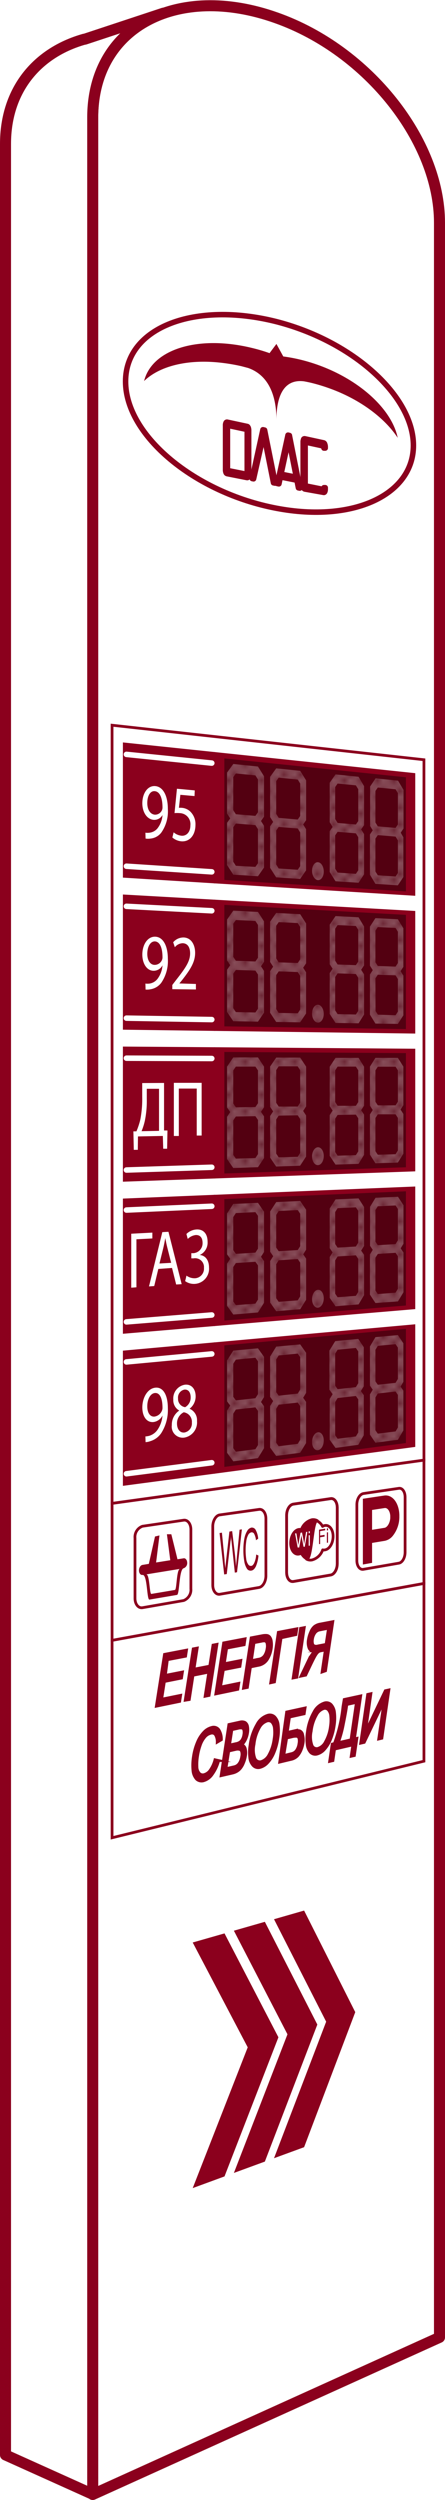 <svg xmlns="http://www.w3.org/2000/svg" xmlns:xlink="http://www.w3.org/1999/xlink" viewBox="0 0 80.73 453.35"><defs><style>.cls-1,.cls-11,.cls-12,.cls-13,.cls-5,.cls-6,.cls-9{fill:none;}.cls-2,.cls-3{fill:#fff;}.cls-10,.cls-13,.cls-14,.cls-3,.cls-4,.cls-5,.cls-8,.cls-9{stroke:#8b001d;}.cls-11,.cls-13,.cls-14,.cls-3,.cls-8{stroke-linecap:round;stroke-linejoin:round;}.cls-3{stroke-width:2px;}.cls-10,.cls-14,.cls-4,.cls-7,.cls-8{fill:#8b001d;}.cls-10,.cls-12,.cls-4,.cls-5,.cls-6,.cls-9{stroke-miterlimit:10;}.cls-4{stroke-width:0.25px;}.cls-6{stroke:#2434b4;}.cls-10,.cls-12,.cls-13,.cls-14,.cls-9{stroke-width:0.5px;}.cls-11{stroke:#fff;}.cls-12{stroke:#000;}.cls-15{opacity:0.4;}.cls-16{fill:url(#LED_White);}</style><pattern id="LED_White" data-name="LED White" width="3" height="3" patternUnits="userSpaceOnUse" viewBox="0 0 3 3"><rect class="cls-1" width="3" height="3"/><circle class="cls-2" cx="0.32" cy="0.32" r="0.32"/><circle class="cls-2" cx="1.11" cy="1.11" r="0.32"/><circle class="cls-2" cx="1.89" cy="0.32" r="0.32"/><circle class="cls-2" cx="2.68" cy="1.11" r="0.32"/><circle class="cls-2" cx="0.32" cy="1.89" r="0.32"/><circle class="cls-2" cx="1.11" cy="2.68" r="0.32"/><circle class="cls-2" cx="1.89" cy="1.89" r="0.32"/><circle class="cls-2" cx="2.68" cy="2.68" r="0.32"/><circle class="cls-2" cx="0.32" cy="0.32" r="0.07"/><circle class="cls-2" cx="1.89" cy="0.32" r="0.07"/><circle class="cls-2" cx="2.68" cy="1.11" r="0.07"/><circle class="cls-2" cx="1.11" cy="1.11" r="0.07"/><circle class="cls-2" cx="0.32" cy="1.89" r="0.07"/><circle class="cls-2" cx="1.89" cy="1.89" r="0.07"/><circle class="cls-2" cx="1.11" cy="2.68" r="0.07"/><circle class="cls-2" cx="2.68" cy="2.68" r="0.07"/></pattern></defs><title>StellaAZS_1</title><g id="Layer_2" data-name="Layer 2"><g id="Layer_1-2" data-name="Layer 1"><path class="cls-3" d="M79.73,40.39V423.86L16.82,452.35v-431c0-16.55,15.4-24.48,33.29-18.12C66.88,9.16,79.73,25.66,79.73,40.39Z"/><polygon class="cls-4" points="75.21 140.32 75.21 162.31 38.91 160.06 38.91 136.5 75.21 140.32"/><polygon class="cls-4" points="38.91 136.5 38.91 160.06 22.42 159.03 22.42 134.77 38.91 136.5"/><polygon class="cls-4" points="75.21 165.31 75.21 187.3 38.91 186.82 38.91 163.27 75.21 165.31"/><polygon class="cls-4" points="38.91 163.27 38.91 186.82 22.42 186.6 22.42 162.34 38.91 163.27"/><polygon class="cls-4" points="75.21 190.3 75.21 212.29 38.91 213.58 38.91 190.03 75.21 190.3"/><polygon class="cls-4" points="38.91 190.03 38.91 213.58 22.42 214.16 22.42 189.91 38.91 190.03"/><polygon class="cls-4" points="75.21 215.29 75.21 237.28 38.91 240.34 38.91 216.79 75.21 215.29"/><polygon class="cls-4" points="38.91 216.79 38.91 240.34 22.42 241.73 22.42 217.47 38.91 216.79"/><polygon class="cls-4" points="75.21 240.28 75.21 262.27 38.91 267.11 38.91 243.55 75.21 240.28"/><polygon class="cls-4" points="38.91 243.55 38.91 267.11 22.42 269.3 22.42 245.04 38.91 243.55"/><path class="cls-2" d="M26.38,151a2.61,2.61,0,0,0,.76,0,2.18,2.18,0,0,0,1.44-.8,4.37,4.37,0,0,0,.9-2.41h0a1.69,1.69,0,0,1-1.61.88c-1.25-.1-2.05-1.44-2.05-3,0-1.77.95-3.25,2.36-3.12s2.27,1.76,2.27,4.14a6.71,6.71,0,0,1-1.18,4.28,2.81,2.81,0,0,1-2,1.1,3.12,3.12,0,0,1-.86,0Zm.34-5.37c0,1.17.52,2,1.33,2.1a1.35,1.35,0,0,0,1.35-.86,1.15,1.15,0,0,0,.08-.46c0-1.59-.43-2.85-1.4-2.94C27.29,143.38,26.72,144.28,26.72,145.61Z"/><path class="cls-2" d="M35.29,144.36l-2.57-.23-.26,2.36a3.12,3.12,0,0,1,.55,0,2.52,2.52,0,0,1,1.45.62,3.18,3.18,0,0,1,1,2.46c0,1.81-1,3.08-2.5,3a2.88,2.88,0,0,1-1.69-.7l.23-.94a2.57,2.57,0,0,0,1.44.62c.87.07,1.6-.64,1.6-1.88a2,2,0,0,0-1.94-2.22,5.54,5.54,0,0,0-.94,0l.44-4.42,3.23.3Z"/><path class="cls-2" d="M26.38,178.36a2.93,2.93,0,0,0,.76,0,2.26,2.26,0,0,0,1.44-.86,4.62,4.62,0,0,0,.9-2.46h0a1.79,1.79,0,0,1-1.61,1c-1.25,0-2.05-1.34-2.05-2.94,0-1.78.95-3.3,2.36-3.24s2.27,1.65,2.27,4a7,7,0,0,1-1.18,4.34,3.06,3.06,0,0,1-2,1.2,3.35,3.35,0,0,1-.86.05Zm.34-5.39c0,1.16.52,2,1.33,2a1.44,1.44,0,0,0,1.35-.93,1.07,1.07,0,0,0,.08-.45c0-1.6-.43-2.84-1.4-2.88C27.29,170.71,26.72,171.64,26.72,173Z"/><path class="cls-2" d="M31.26,179.38v-.77l.72-.94c1.73-2.2,2.5-3.37,2.51-4.77,0-.94-.33-1.82-1.34-1.86a1.9,1.9,0,0,0-1.43.73l-.3-.9a2.44,2.44,0,0,1,1.92-.87c1.45.07,2.06,1.46,2.06,2.78,0,1.71-.9,3.06-2.32,4.89l-.54.67v0l3,.09v1Z"/><path class="cls-2" d="M29.76,196.38V205l.62,0-.06,3.31-.71,0-.07-2.32-4.51.09L25,208.51l-.73,0-.07-3.35.55,0a13.89,13.89,0,0,0,.71-2.15,20,20,0,0,0,.34-4.12V196.4Zm-3.13,2.89a17.72,17.72,0,0,1-.36,4,11.32,11.32,0,0,1-.59,1.86l3.17-.06v-7.63l-2.22,0Z"/><path class="cls-2" d="M36.58,196.36v9.56l-.89,0V197.4l-3.25,0V206l-.9,0v-9.64Z"/><path class="cls-2" d="M27.64,223.52v1.06l-2.89.15v8.71l-.94.07v-9.79Z"/><path class="cls-2" d="M28.72,230.11l-.74,3.1-.95.07,2.42-9.85,1.11-.06,2.4,9.5-1,.06-.75-3ZM31.05,229l-.69-2.74c-.16-.62-.27-1.19-.37-1.75h0c-.11.58-.22,1.17-.36,1.77l-.7,2.84Z"/><path class="cls-2" d="M33.82,223.77a2.83,2.83,0,0,1,1.84-.82c1.2-.07,2,.75,2,2.23a2.47,2.47,0,0,1-1.42,2.4v0c1,.08,1.68.92,1.68,2.29a2.75,2.75,0,0,1-4.33,2.45l.24-1a2.5,2.5,0,0,0,1.56.48A1.73,1.73,0,0,0,37,229.92a1.6,1.6,0,0,0-1.88-1.73l-.41,0v-.94l.41,0a1.8,1.8,0,0,0,1.63-1.85c0-1-.49-1.48-1.25-1.44a2.5,2.5,0,0,0-1.44.71Z"/><path class="cls-2" d="M26.38,260.48a3.34,3.34,0,0,0,.76-.13,2.81,2.81,0,0,0,1.44-1.08,5.27,5.27,0,0,0,.9-2.59h0a2.14,2.14,0,0,1-1.61,1.19c-1.25.14-2.05-1-2.05-2.64,0-1.78.95-3.44,2.36-3.59s2.27,1.32,2.27,3.7a7.81,7.81,0,0,1-1.18,4.51,3.66,3.66,0,0,1-2,1.49,3,3,0,0,1-.86.18Zm.34-5.44c0,1.17.52,1.93,1.33,1.84a1.73,1.73,0,0,0,1.35-1.13,1.17,1.17,0,0,0,.08-.47c0-1.59-.43-2.77-1.4-2.67C27.29,252.7,26.72,253.71,26.72,255Z"/><path class="cls-2" d="M31.17,258.44a3.1,3.1,0,0,1,1.35-2.65v0a2.14,2.14,0,0,1-1.08-2,2.52,2.52,0,0,1,2.1-2.69c1.3-.14,1.95.92,1.95,2.07a2.8,2.8,0,0,1-1.1,2.29v0a2.24,2.24,0,0,1,1.35,2.23,2.79,2.79,0,0,1-2.28,3A2,2,0,0,1,31.17,258.44Zm3.64-.48a1.74,1.74,0,0,0-1.48-1.86,2.24,2.24,0,0,0-1.22,2.06c0,.94.49,1.71,1.36,1.61A1.67,1.67,0,0,0,34.81,258ZM32.3,253.6a1.5,1.5,0,0,0,1.29,1.58,2,2,0,0,0,1-1.8c0-.74-.32-1.47-1.14-1.39A1.47,1.47,0,0,0,32.3,253.6Z"/><path class="cls-2" d="M76.91,81.21c0,10.37-11.66,16.63-26.8,13.84-16-3-29.78-14.85-29.78-26.37S34.06,51.35,50.11,55.5C65.25,59.41,76.91,70.83,76.91,81.21Z"/><path class="cls-5" d="M75,80.78c0,8.9-10.83,14.06-24.84,11.39-14.78-2.8-27.38-13.15-27.38-23s12.6-14.58,27.38-10.84C64.12,61.92,75,71.87,75,80.78Z"/><line class="cls-6" x1="59.47" y1="69.4" x2="59.46" y2="69.39"/><line class="cls-6" x1="40.41" y1="64.89" x2="40.41" y2="64.89"/><path class="cls-7" d="M72.15,79.39c-2.45-3.72-7.07-7.12-12.68-9.07h0a31.87,31.87,0,0,0-3.15-.93c-.4-.09-.78-.17-1.17-.24-3.92-.49-5,3.15-5,7,0-3.88-1.11-8-5.13-9.42l-1.21-.32a32.51,32.51,0,0,0-3.36-.59h0c-6.16-.78-11.44.49-14.31,3.28,1.42-5.76,9.79-8.4,19.59-6a30.47,30.47,0,0,1,3.17.94l1.25-1.67,1.24,2.27a29.68,29.68,0,0,1,3.11.58C63.61,67.44,70.94,73.52,72.15,79.39Z"/><path class="cls-8" d="M45.11,86a1.17,1.17,0,0,1-.08.47c-.06.11-.13.15-.22.13l-3.59-.71a.3.3,0,0,1-.22-.22,1.27,1.27,0,0,1-.08-.51v-8a1,1,0,0,1,.08-.47.18.18,0,0,1,.22-.13l3.59.77c.09,0,.16.1.22.23a1.37,1.37,0,0,1,.08.5Zm-.26-8.11a.08.08,0,0,0,0,0l-3.59-.77,0,0a.28.28,0,0,0,0,.1v8a.31.31,0,0,0,0,.1.12.12,0,0,0,0,0l3.59.71s0,0,0,0a.2.2,0,0,0,0-.09V78A.31.31,0,0,0,44.85,77.88Z"/><path class="cls-8" d="M45.76,86.78l1.94-8.85L48,78,46,86.83Zm3.86.77L47.7,77.93,48,78l1.93,9.61Z"/><path class="cls-8" d="M50.34,87.69l1.91-8.78.25.06-1.9,8.77Zm.41-1.23v-.52l3.24.65v.52Zm3.39,2-1.89-9.53.25.06,1.89,9.52Z"/><path class="cls-8" d="M55.31,88.68a.31.31,0,0,1-.21-.22A1.36,1.36,0,0,1,55,88V80.16a1.12,1.12,0,0,1,.08-.46c0-.1.12-.15.21-.13l3.41.74a.32.32,0,0,1,.2.22A1.36,1.36,0,0,1,59,81v.25l-.23,0V81a.25.25,0,0,0,0-.1s0,0,0,0l-3.41-.74s0,0,0,0,0,0,0,.09V88a.16.16,0,0,0,0,.1.07.07,0,0,0,0,0l3.41.68s0,0,0,0a.19.19,0,0,0,0-.08v-.26l.23,0v.26a1.12,1.12,0,0,1-.08.46c-.05.1-.12.15-.2.13Z"/><polygon class="cls-9" points="76.91 264.78 20.33 272.62 20.33 131.51 76.91 137.77 76.91 264.78"/><polygon class="cls-9" points="76.91 264.78 20.33 272.62 20.33 297.46 76.91 287.14 76.91 264.78"/><polygon class="cls-9" points="76.91 287.14 20.33 297.46 20.33 333.26 76.91 319.37 76.91 287.14"/><path class="cls-10" d="M28.36,309.4,29.84,300l4-.77-.17,1.11-3.3.63L30,303.81l3.1-.61-.17,1.1-3.1.62-.5,3.21,3.44-.7-.17,1.1Z"/><path class="cls-10" d="M33.6,308.32,35.05,299l.73-.14-.59,3.83,2.86-.56.59-3.81.72-.14-1.43,9.27-.72.15.67-4.38-2.86.57-.68,4.41Z"/><path class="cls-10" d="M39.15,307.17l1.42-9.25,3.89-.74-.16,1.08-3.18.61-.43,2.83,3-.59-.16,1.08-3,.59L40,305.93l3.32-.68-.17,1.09Z"/><path class="cls-10" d="M44.17,306.14,45.56,297l2-.38a3,3,0,0,1,.78-.06.79.79,0,0,1,.59.3,1.62,1.62,0,0,1,.29.79,4.16,4.16,0,0,1,0,1.21,5.16,5.16,0,0,1-.72,2.05A2.43,2.43,0,0,1,46.81,302l-1.37.28L44.88,306Zm1.44-5,1.37-.27a1.57,1.57,0,0,0,1-.62,3,3,0,0,0,.47-1.28,2.27,2.27,0,0,0,0-.95.59.59,0,0,0-.36-.45,1.77,1.77,0,0,0-.64.05l-1.36.26Z"/><path class="cls-10" d="M50.49,296l3.36-.64-.16,1.06L51,297l-1.2,8-.69.15Z"/><path class="cls-10" d="M53.18,304.28l1.34-9,.68-.13-1.34,9Z"/><path class="cls-10" d="M58.43,303.2l.59-4-.78.16a1.36,1.36,0,0,0-.38.11,1.81,1.81,0,0,0-.35.3,5,5,0,0,0-.43.67c-.17.31-.39.75-.67,1.33l-.95,2-.86.18,1.26-2.63a9.56,9.56,0,0,1,.74-1.31,3.51,3.51,0,0,1,.47-.53,1,1,0,0,1-1-.61,2.88,2.88,0,0,1-.12-1.54,5.23,5.23,0,0,1,.42-1.39,2.48,2.48,0,0,1,.69-1,2.34,2.34,0,0,1,1.07-.44l2.25-.43-1.32,8.91Zm1.17-7.94-1.6.31a1.35,1.35,0,0,0-.89.57,2.51,2.51,0,0,0-.42,1.09,2,2,0,0,0,0,.78.62.62,0,0,0,.32.46,1.1,1.1,0,0,0,.69,0l1.45-.28Z"/><path class="cls-10" d="M39,319.11l.67.15a7.46,7.46,0,0,1-1.17,2.5A2.87,2.87,0,0,1,37,322.9a1.33,1.33,0,0,1-1.35-.28A2.66,2.66,0,0,1,35,321a9.83,9.83,0,0,1,.09-2.45,10.45,10.45,0,0,1,.73-2.62A5.78,5.78,0,0,1,37,314.1a2.9,2.9,0,0,1,1.42-.85,1.16,1.16,0,0,1,1.27.41,3.12,3.12,0,0,1,.47,1.82l-.75.44a2.56,2.56,0,0,0-.33-1.35.75.75,0,0,0-.84-.26,2,2,0,0,0-1.13.74,4.57,4.57,0,0,0-.81,1.52,10.18,10.18,0,0,0-.45,1.83,9.51,9.51,0,0,0-.12,2,1.78,1.78,0,0,0,.44,1.19.87.87,0,0,0,.86.22,2,2,0,0,0,1.13-.84A5.72,5.72,0,0,0,39,319.11Z"/><path class="cls-10" d="M40.11,322l1.41-9.28,2-.44a1.34,1.34,0,0,1,.94.07,1.08,1.08,0,0,1,.45.73,3.25,3.25,0,0,1,0,1.17,4.36,4.36,0,0,1-.35,1.15,3.28,3.28,0,0,1-.69,1,1,1,0,0,1,.62.67,3,3,0,0,1,.05,1.33,5.19,5.19,0,0,1-.35,1.24,3.61,3.61,0,0,1-.52.95,2.37,2.37,0,0,1-.66.6,2.76,2.76,0,0,1-.89.35Zm.88-1.27,1.35-.31a2.23,2.23,0,0,0,.49-.15,1.7,1.7,0,0,0,.45-.35,2.22,2.22,0,0,0,.35-.58,3.24,3.24,0,0,0,.22-.8,2,2,0,0,0,0-.86.59.59,0,0,0-.34-.44,1.52,1.52,0,0,0-.76,0l-1.25.29Zm.65-4.28,1.17-.26a1.77,1.77,0,0,0,.69-.26,1.36,1.36,0,0,0,.48-.55,2.45,2.45,0,0,0,.26-.83,2,2,0,0,0,0-.78.5.5,0,0,0-.3-.4,1.75,1.75,0,0,0-.79.05l-1.08.24Z"/><path class="cls-10" d="M45.37,316.45a9.8,9.8,0,0,1,1.25-3.73,3.32,3.32,0,0,1,2-1.69,1.25,1.25,0,0,1,1.22.32,2.42,2.42,0,0,1,.63,1.48,8.07,8.07,0,0,1-.06,2.38,10.61,10.61,0,0,1-.69,2.55,5.92,5.92,0,0,1-1.16,1.87,2.88,2.88,0,0,1-1.37.87,1.25,1.25,0,0,1-1.24-.32,2.43,2.43,0,0,1-.64-1.5A7.64,7.64,0,0,1,45.37,316.45Zm.72-.14a4.72,4.72,0,0,0,.12,2.49,1,1,0,0,0,1.15.66,2.46,2.46,0,0,0,1.45-1.26,7.91,7.91,0,0,0,.91-2.84,6.92,6.92,0,0,0,.07-1.89,2,2,0,0,0-.43-1.15.89.89,0,0,0-.88-.25,2.47,2.47,0,0,0-1.4,1.16A7.76,7.76,0,0,0,46.09,316.31Z"/><path class="cls-10" d="M52,310.45l3.35-.73-.16,1.06-2.67.59-.41,2.79,1.23-.28a2,2,0,0,1,1.06,0,.94.94,0,0,1,.51.71A3.67,3.67,0,0,1,55,316a5.65,5.65,0,0,1-.37,1.32,3.82,3.82,0,0,1-.66,1.09,2.33,2.33,0,0,1-1.23.65l-2,.48Zm-.52,7.9L52.9,318a1.46,1.46,0,0,0,.89-.59,2.82,2.82,0,0,0,.45-1.25,2.19,2.19,0,0,0,0-.9.52.52,0,0,0-.37-.4,2.59,2.59,0,0,0-.94.1l-.92.21Z"/><path class="cls-10" d="M55.76,314.11a9.61,9.61,0,0,1,1.2-3.66,3.24,3.24,0,0,1,1.94-1.65,1.2,1.2,0,0,1,1.18.32,2.5,2.5,0,0,1,.61,1.46,8.46,8.46,0,0,1-.06,2.33,10.66,10.66,0,0,1-.66,2.5,6.15,6.15,0,0,1-1.12,1.83,2.72,2.72,0,0,1-1.32.84,1.21,1.21,0,0,1-1.2-.31,2.53,2.53,0,0,1-.61-1.48A7.66,7.66,0,0,1,55.76,314.11Zm.69-.14a4.68,4.68,0,0,0,.12,2.45.91.91,0,0,0,1.11.64,2.3,2.3,0,0,0,1.38-1.23,7.58,7.58,0,0,0,.89-2.78A7.49,7.49,0,0,0,60,311.2a1.93,1.93,0,0,0-.43-1.13.82.82,0,0,0-.83-.25A2.34,2.34,0,0,0,57.4,311,7.71,7.71,0,0,0,56.45,314Z"/><path class="cls-10" d="M62.44,308.18l3-.65-1.14,7.8.45-.1-.46,3.12-.58.13.3-2.07-3.31.77-.3,2.09-.6.14.46-3.14.4-.09a27.07,27.07,0,0,0,1.56-6.7Zm2.22.53-1.73.38-.07.46c-.11.75-.3,1.8-.57,3.12a20.65,20.65,0,0,1-.92,3.35l2.3-.53Z"/><path class="cls-10" d="M66.7,307.26l.59-.13-1,7,3.61-7.54.65-.14-1.27,8.76-.58.14,1-6.94-3.62,7.55-.65.15Z"/><line class="cls-11" x1="22.94" y1="136.8" x2="38.42" y2="138.38"/><line class="cls-11" x1="22.94" y1="157.08" x2="38.42" y2="158.1"/><line class="cls-11" x1="22.94" y1="164.35" x2="38.42" y2="165.16"/><line class="cls-11" x1="22.94" y1="184.63" x2="38.42" y2="184.89"/><line class="cls-11" x1="22.94" y1="191.89" x2="38.42" y2="191.95"/><line class="cls-11" x1="22.94" y1="212.17" x2="38.42" y2="211.67"/><line class="cls-11" x1="22.94" y1="219.43" x2="38.42" y2="218.74"/><line class="cls-11" x1="22.94" y1="239.71" x2="38.42" y2="238.46"/><line class="cls-11" x1="22.94" y1="246.97" x2="38.42" y2="245.52"/><line class="cls-11" x1="22.94" y1="267.25" x2="38.42" y2="265.25"/><polygon class="cls-7" points="73.64 161.65 40.7 159.57 40.7 137.53 73.64 140.95 73.64 161.65"/><polygon class="cls-7" points="73.64 186.61 40.7 186.12 40.7 164.09 73.64 165.9 73.64 186.61"/><polygon class="cls-7" points="73.64 211.67 40.7 212.8 40.7 190.76 73.64 190.97 73.64 211.67"/><polygon class="cls-7" points="73.64 236.74 40.7 239.47 40.7 217.44 73.64 216.03 73.64 236.74"/><polygon class="cls-7" points="73.64 261.68 40.7 266.01 40.7 243.97 73.64 240.97 73.64 261.68"/><path class="cls-2" d="M34,291.09l-8.84,1.55c-.74.13-1.35-.63-1.35-1.7V278a2.05,2.05,0,0,1,1.35-2.13L34,274.6c.72-.1,1.3.66,1.3,1.71V289A2.08,2.08,0,0,1,34,291.09Z"/><path class="cls-2" d="M47.61,288.7l-8.4,1.48c-.71.12-1.28-.63-1.28-1.67V275.92c0-1,.57-2,1.28-2.08l8.4-1.22c.69-.1,1.24.65,1.24,1.67v12.34C48.85,287.66,48.3,288.58,47.61,288.7Z"/><path class="cls-2" d="M60.58,286.43l-8,1.4c-.67.12-1.22-.61-1.22-1.63V273.92c0-1,.55-1.92,1.22-2l8-1.17c.65-.09,1.18.64,1.18,1.64v12C61.76,285.41,61.23,286.31,60.58,286.43Z"/><path class="cls-2" d="M72.94,284.26l-7.63,1.34c-.64.11-1.16-.6-1.16-1.6V272c0-1,.52-1.87,1.16-2l7.63-1.1c.62-.1,1.13.62,1.13,1.6V282.3C74.07,283.27,73.56,284.15,72.94,284.26Z"/><path class="cls-9" d="M72.37,283.46l-6.46,1.12c-.64.11-1.17-.6-1.17-1.59V272.84c0-1,.53-1.87,1.17-2l6.46-.95c.62-.09,1.12.63,1.12,1.6v10C73.49,282.47,73,283.35,72.37,283.46Z"/><path class="cls-12" d="M60,285.61l-6.78,1.18c-.67.11-1.22-.62-1.22-1.63v-10.4c0-1,.55-1.92,1.22-2l6.78-1c.65-.1,1.18.63,1.18,1.63V283.6C61.16,284.59,60.63,285.5,60,285.61Z"/><path class="cls-9" d="M47,287.87l-7.12,1.23c-.7.12-1.28-.62-1.28-1.66V276.78c0-1,.58-2,1.28-2.07l7.12-1c.69-.1,1.24.65,1.24,1.67V285.8C48.22,286.82,47.67,287.75,47,287.87Z"/><path class="cls-9" d="M33.32,290.24l-7.48,1.3c-.74.12-1.35-.64-1.35-1.71V278.91a2.07,2.07,0,0,1,1.35-2.14l7.48-1.1c.72-.11,1.31.66,1.31,1.71v10.73A2.09,2.09,0,0,1,33.32,290.24Z"/><path class="cls-7" d="M33.32,282.58l-1.12.18-1.12-4.54-.8,0,.61,4.71-2.57.41.61-4.91-.81.2L27,283.59l-1.15.19c-.35.05-.64.51-.64,1s.29.87.64.82c.91-.15.76,4.56,1.26,4.47l5-.85c.49-.08.35-4.7,1.23-4.84a1,1,0,0,0,.62-1C33.94,282.89,33.67,282.53,33.32,282.58Zm-1.59,5.74-4.27.72c-.36.06-.3-3.65-.94-3.54l6.13-1C32,284.6,32.09,288.26,31.73,288.32Z"/><path class="cls-7" d="M40.67,285.51,39.83,278l.43-.07.48,4.92c0,.52.1,1,.14,1.54.08-.83.12-1.31.14-1.43l.6-5.23.5-.08.45,3.77c.11.94.2,1.82.25,2.65q.06-.73.15-1.68l.49-5,.42-.06L43,285.11l-.4.07L42,279.5c-.06-.47-.09-.76-.1-.87q0,.53-.09.9l-.67,5.91Z"/><path class="cls-7" d="M46.48,281.89l.41.19a6.34,6.34,0,0,1-.46,1.95c-.23.47-.5.73-.82.78a.77.77,0,0,1-.82-.36,3.49,3.49,0,0,1-.48-1.36,11.37,11.37,0,0,1-.16-2,10.92,10.92,0,0,1,.18-2.09,4.08,4.08,0,0,1,.53-1.41,1.21,1.21,0,0,1,.75-.58.78.78,0,0,1,.79.46,4,4,0,0,1,.44,1.55l-.4.29a3.22,3.22,0,0,0-.32-1.14.5.5,0,0,0-.51-.3.87.87,0,0,0-.6.51,3.45,3.45,0,0,0-.34,1.17,11.28,11.28,0,0,0,0,3.14,2.14,2.14,0,0,0,.36,1,.55.55,0,0,0,.52.27c.23,0,.43-.23.59-.58A4.49,4.49,0,0,0,46.48,281.89Z"/><path class="cls-9" d="M53.2,286.79,60,285.61c.65-.11,1.18-1,1.18-2V273.38c0-1-.53-1.73-1.18-1.63l-6.78,1c-.67.1-1.22,1-1.22,2v10.4C52,286.17,52.53,286.9,53.2,286.79Z"/><path class="cls-13" d="M60.43,278.6c0,1.22-.65,2.32-1.45,2.45a.93.93,0,0,1-.44,0,2.83,2.83,0,0,1-1.93,1.83,1.47,1.47,0,0,1-1-.15c1,.12,1-7.09,1.91-6.93a2.24,2.24,0,0,1,1,1,1.09,1.09,0,0,1,.44-.17C59.78,276.51,60.43,277.38,60.43,278.6Z"/><path class="cls-14" d="M57.57,275.76c-1-.16-1,7.05-1.91,6.93h0a2.32,2.32,0,0,1-1-1.06,1,1,0,0,1-.45.19c-.82.14-1.48-.76-1.48-2s.66-2.34,1.48-2.47a.86.86,0,0,1,.45.05,2.8,2.8,0,0,1,1.94-1.82A1.5,1.5,0,0,1,57.57,275.76Z"/><path class="cls-2" d="M54,280.62l-.47-2.56.24,0,.27,1.68c0,.18.05.35.07.53,0-.29.07-.45.08-.5l.33-1.82.27-.05.25,1.29c.06.32.11.62.14.91,0-.17.05-.37.08-.59l.27-1.72.23,0-.47,2.7-.22,0-.37-1.94a2.84,2.84,0,0,1-.05-.3c0,.13,0,.23,0,.32l-.37,2.06Z"/><path class="cls-2" d="M56,278.05v-.37l.21,0V278Zm0,2.25v-1.9l.21,0v1.89Z"/><path class="cls-7" d="M57.88,280v-2.61L59,277.2v.3l-.92.15v.81l.8-.13v.31l-.8.13V280Z"/><path class="cls-7" d="M59.3,277.52v-.37l.21,0v.37Zm0,2.24v-1.89l.21,0v1.88Z"/><path class="cls-10" d="M69.74,271.45l-3.66.55v11.41l1.17-.21v-3.62l2.49-.41a2.25,2.25,0,0,0,1.31-.8,5.28,5.28,0,0,0,1.15-3.25v-.39C72.14,272.71,71.07,271.25,69.74,271.45Zm1.31,3.86c-.07,1-.63,1.93-1.31,2l-2.49.4v-4.11l2.49-.38c.68-.1,1.24.62,1.31,1.63v.42Z"/><polygon class="cls-7" points="49.71 391.37 55.17 389.37 64.45 364.88 55.17 346.46 49.71 348.03 59.17 366.61 49.71 391.37"/><polygon class="cls-7" points="42.43 394.04 48.05 391.98 57.57 367.13 48.05 348.5 42.43 350.11 52.15 368.9 42.43 394.04"/><polygon class="cls-7" points="34.96 396.79 40.73 394.67 50.51 369.44 40.73 350.6 34.96 352.25 44.94 371.26 34.96 396.79"/><path class="cls-3" d="M29.64,2.39C21.91,5.13,16.82,11.8,16.82,21.31v431L1,445.18V26.11c0-9.82,5.73-16.58,14.28-19l.1,0Z"/><polygon class="cls-15" points="73.64 161.65 40.7 159.57 40.7 137.53 73.64 140.95 73.64 161.65"/><polygon class="cls-15" points="73.64 186.61 40.7 186.12 40.7 164.09 73.64 165.9 73.64 186.61"/><polygon class="cls-15" points="73.64 211.67 40.7 212.8 40.7 190.76 73.64 190.97 73.64 211.67"/><polygon class="cls-15" points="73.64 236.74 40.7 239.47 40.7 217.44 73.64 216.03 73.64 236.74"/><polygon class="cls-15" points="73.64 261.68 40.7 266.01 40.7 243.97 73.64 240.97 73.64 261.68"/><path class="cls-16" d="M47.9,148.09v-7.33L46.8,139l-4.48-.46-1.13,1.56v7.42l.57.89-.57.79v7.66l1.13,1.75,4.48.29,1.1-1.58v-7.57h0l-.55-.87.55-.78Zm-1.1,8.45-.47.66L42.79,157l-.47-.73V150l.47-.66,3.54.29.47.73Zm0-9.24-.47.65-3.54-.3-.47-.74v-6l.47-.65,3.54.35.47.74Z"/><path class="cls-16" d="M55.54,148.74v-7.22l-1.08-1.74-4.35-.45L49,140.87v7.3l.55.88-.55.79v7.54l1.1,1.72,4.35.29,1.08-1.56v-7.46h0l-.53-.86.53-.77Zm-1.08,8.33-.45.65-3.45-.23-.45-.72v-6.16l.45-.65,3.45.28.45.72Zm0-9.1-.45.64-3.45-.3-.45-.72v-5.93l.45-.64,3.45.35.45.72Z"/><path class="cls-16" d="M67.11,149.73l.51.84-.51.75h0v7.3l1,1.66,4.07.27,1-1.51v-7.21L72.7,151l.51-.76v-7l-1-1.68-4.07-.42-1,1.49v7.07Zm1,2.34.43-.63,3.22.27.42.69v5.91l-.42.63-3.22-.22-.43-.69Zm0-8.64.43-.62,3.22.32.42.69v5.69l-.42.62-3.22-.28-.43-.7Z"/><path class="cls-16" d="M59.81,149.1l.53.86-.53.76h0v7.4l1.06,1.69,4.18.27,1-1.53v-7.3l-.53-.85.53-.77v-7.07l-1-1.7-4.18-.43-1.06,1.51v7.16Zm1,2.38.44-.64,3.31.28.43.7v6l-.43.64-3.31-.23-.44-.7Zm0-8.76.44-.63,3.31.33.43.7v5.77l-.43.62-3.31-.28-.44-.71Z"/><path class="cls-16" d="M58.74,158.05c0,.89-.47,1.59-1.06,1.55s-1.07-.8-1.07-1.7.48-1.59,1.07-1.55S58.74,157.15,58.74,158.05Z"/><path class="cls-16" d="M47.9,174.41v-7.33l-1.1-1.71-4.48-.24-1.13,1.62v7.41l.57.86-.57.83v7.65l1.13,1.69,4.48.08,1.1-1.64v-7.57h0l-.55-.84.55-.81Zm-1.1,8.51-.47.68-3.54-.07-.47-.71v-6.25l.47-.68,3.54.12.47.71Zm0-9.24-.47.67-3.54-.13-.47-.71v-6l.47-.67,3.54.17.47.72Z"/><path class="cls-16" d="M55.54,174.69v-7.22l-1.08-1.69-4.35-.23L49,167.14v7.3l.55.86-.55.81v7.54l1.1,1.67,4.35.07,1.08-1.61v-7.46h0l-.53-.83.53-.8Zm-1.08,8.39-.45.67-3.45-.07-.45-.69v-6.17l.45-.67,3.45.12.45.69Zm0-9.11-.45.66-3.45-.12-.45-.71v-5.92l.45-.66,3.45.17.45.7Z"/><path class="cls-16" d="M67.11,175.11l.51.82-.51.78h0V184l1,1.62,4.07.06,1-1.56v-7.2l-.51-.81.51-.78v-7l-1-1.63-4.07-.21-1,1.54v7.06Zm1,2.3.43-.65,3.22.11.42.67v5.91l-.42.65L68.56,184l-.43-.67Zm0-8.65.43-.64,3.22.16.42.68v5.68l-.42.64-3.22-.11-.43-.68Z"/><path class="cls-16" d="M59.81,174.85l.53.82-.53.79h0v7.4l1.06,1.64,4.18.07,1-1.59v-7.3l-.53-.82.53-.79V168l-1-1.66-4.18-.22-1.06,1.56v7.17Zm1,2.32.44-.66,3.31.12.43.68v6l-.43.66-3.31-.07-.44-.68Zm0-8.76.44-.65,3.31.16.43.69v5.76l-.43.65-3.31-.12-.44-.69Z"/><path class="cls-16" d="M58.74,183.84c0,.9-.47,1.61-1.06,1.6s-1.07-.74-1.07-1.64.48-1.62,1.07-1.6S58.74,183,58.74,183.84Z"/><path class="cls-16" d="M47.9,200.73v-7.32l-1.1-1.66-4.48,0-1.13,1.67v7.41l.57.83-.57.86v7.65l1.13,1.64,4.48-.15L47.9,210v-7.56h0l-.55-.82.55-.84Zm-1.1,8.56-.47.71-3.54.1-.47-.68v-6.25l.47-.7,3.54-.06.47.68Zm0-9.23-.47.69-3.54.05-.47-.69v-6l.47-.69h3.54l.47.69Z"/><path class="cls-16" d="M55.54,200.64v-7.22l-1.08-1.64-4.35,0L49,193.41v7.3l.55.83-.55.84v7.54l1.1,1.62,4.35-.15,1.08-1.66v-7.46h0l-.53-.81.53-.82Zm-1.08,8.44-.45.69-3.45.1-.45-.67V203l.45-.69,3.45-.06.45.68Zm0-9.11-.45.69-3.45,0-.45-.68v-5.93l.45-.68H54l.45.69Z"/><path class="cls-16" d="M67.11,200.5l.51.79-.51.8h0v7.3l1,1.56,4.07-.13,1-1.61V202l-.51-.79.51-.8v-7l-1-1.58-4.07,0-1,1.59v7.07Zm1,2.24.43-.67,3.22,0,.42.65v5.91l-.42.67-3.22.1-.43-.65Zm0-8.64.43-.66h3.22l.42.66v5.68l-.42.66-3.22,0-.43-.66Z"/><path class="cls-16" d="M59.81,200.59l.53.8-.53.82h0v7.39l1.06,1.59,4.18-.14,1-1.63v-7.3l-.53-.8.53-.82v-7.07l-1-1.6-4.18,0-1.06,1.61v7.17Zm1,2.27.44-.68,3.31-.05.43.66v6l-.43.68-3.31.1-.44-.66Zm0-8.76.44-.68h3.31l.43.67v5.76l-.43.67-3.31,0-.44-.67Z"/><path class="cls-16" d="M58.74,209.63c0,.9-.47,1.64-1.06,1.66s-1.07-.69-1.07-1.59.48-1.64,1.07-1.66S58.74,208.74,58.74,209.63Z"/><path class="cls-16" d="M47.9,227.06v-7.33l-1.1-1.61-4.48.2-1.13,1.73v7.41l.57.81-.57.88v7.65l1.13,1.58L46.8,238l1.1-1.75v-7.56h0l-.55-.79.55-.86Zm-1.1,8.61-.47.73-3.54.27-.47-.65v-6.26l.47-.72,3.54-.23.47.66Zm0-9.24-.47.72-3.54.22-.47-.67v-6l.47-.72,3.54-.17.47.67Z"/><path class="cls-16" d="M55.54,226.59v-7.22l-1.08-1.59-4.35.2-1.1,1.7V227l.55.8-.55.87v7.54l1.1,1.56,4.35-.35,1.08-1.72v-7.46h0l-.53-.78.53-.85Zm-1.08,8.49-.45.72-3.45.27-.45-.65v-6.17l.45-.71,3.45-.22.45.65Zm0-9.1-.45.7-3.45.21-.45-.65v-5.93l.45-.71,3.45-.16.45.66Z"/><path class="cls-16" d="M67.11,225.88l.51.77-.51.83h0v7.29l1,1.52L72.2,236l1-1.66v-7.21l-.51-.76.51-.82v-7l-1-1.53-4.07.18-1,1.64v7.06Zm1,2.2.43-.69,3.22-.21.42.63v5.91l-.42.69-3.22.25-.43-.63Zm0-8.65.43-.68,3.22-.15.42.63v5.69l-.42.68-3.22.2-.43-.64Z"/><path class="cls-16" d="M59.81,226.33l.53.78-.53.84h0v7.4l1.06,1.53,4.18-.34,1-1.68v-7.31l-.53-.77.53-.84v-7.07l-1-1.56-4.18.19-1.06,1.66v7.17Zm1,2.22.44-.7,3.31-.21.43.64v6l-.43.7-3.31.26-.44-.64Zm0-8.76.44-.7,3.31-.15.43.64v5.76l-.43.7-3.31.2-.44-.65Z"/><path class="cls-16" d="M58.74,235.43c0,.89-.47,1.66-1.06,1.71s-1.07-.65-1.07-1.55.48-1.66,1.07-1.7S58.74,234.53,58.74,235.43Z"/><path class="cls-16" d="M47.9,253.38v-7.33l-1.1-1.55-4.48.42-1.13,1.78v7.41l.57.78-.57.91v7.65L42.32,265l4.48-.58,1.1-1.8V255h0l-.55-.76.55-.89Zm-1.1,8.67-.47.75-3.54.45-.47-.64v-6.25l.47-.75,3.54-.4.47.64Zm0-9.24-.47.74-3.54.39-.47-.64v-6l.47-.74,3.54-.35.47.65Z"/><path class="cls-16" d="M55.54,252.54v-7.22l-1.08-1.53-4.35.4L49,246v7.3l.55.77-.55.9v7.54l1.1,1.51,4.35-.57,1.08-1.77v-7.46h0l-.53-.75.53-.88Zm-1.08,8.55-.45.73-3.45.44-.45-.63v-6.16l.45-.74,3.45-.39.45.63Zm0-9.11-.45.73-3.45.38-.45-.64v-5.92l.45-.73,3.45-.34.45.64Z"/><path class="cls-16" d="M67.11,251.27l.51.74-.51.85h0v7.3l1,1.46,4.07-.53,1-1.7v-7.21l-.51-.74.51-.85v-7l-1-1.49-4.07.38-1,1.69v7.07Zm1,2.14.43-.71,3.22-.36.42.61v5.91l-.42.71-3.22.41-.43-.61Zm0-8.64.43-.71,3.22-.31.42.62v5.68l-.42.71-3.22.35-.43-.62Z"/><path class="cls-16" d="M59.81,252.07l.53.75-.53.87h0v7.4l1.06,1.48L65,262l1-1.73V253l-.53-.75.53-.86V244.3l-1-1.5-4.18.39-1.06,1.72v7.16Zm1,2.17.44-.72,3.31-.37.43.61v6l-.43.72-3.31.42-.44-.62Zm0-8.76.44-.72,3.31-.32.43.63v5.76l-.43.71-3.31.37-.44-.63Z"/><path class="cls-16" d="M58.74,261.22c0,.9-.47,1.68-1.06,1.76s-1.07-.59-1.07-1.49.48-1.68,1.07-1.76S58.74,260.33,58.74,261.22Z"/></g></g></svg>